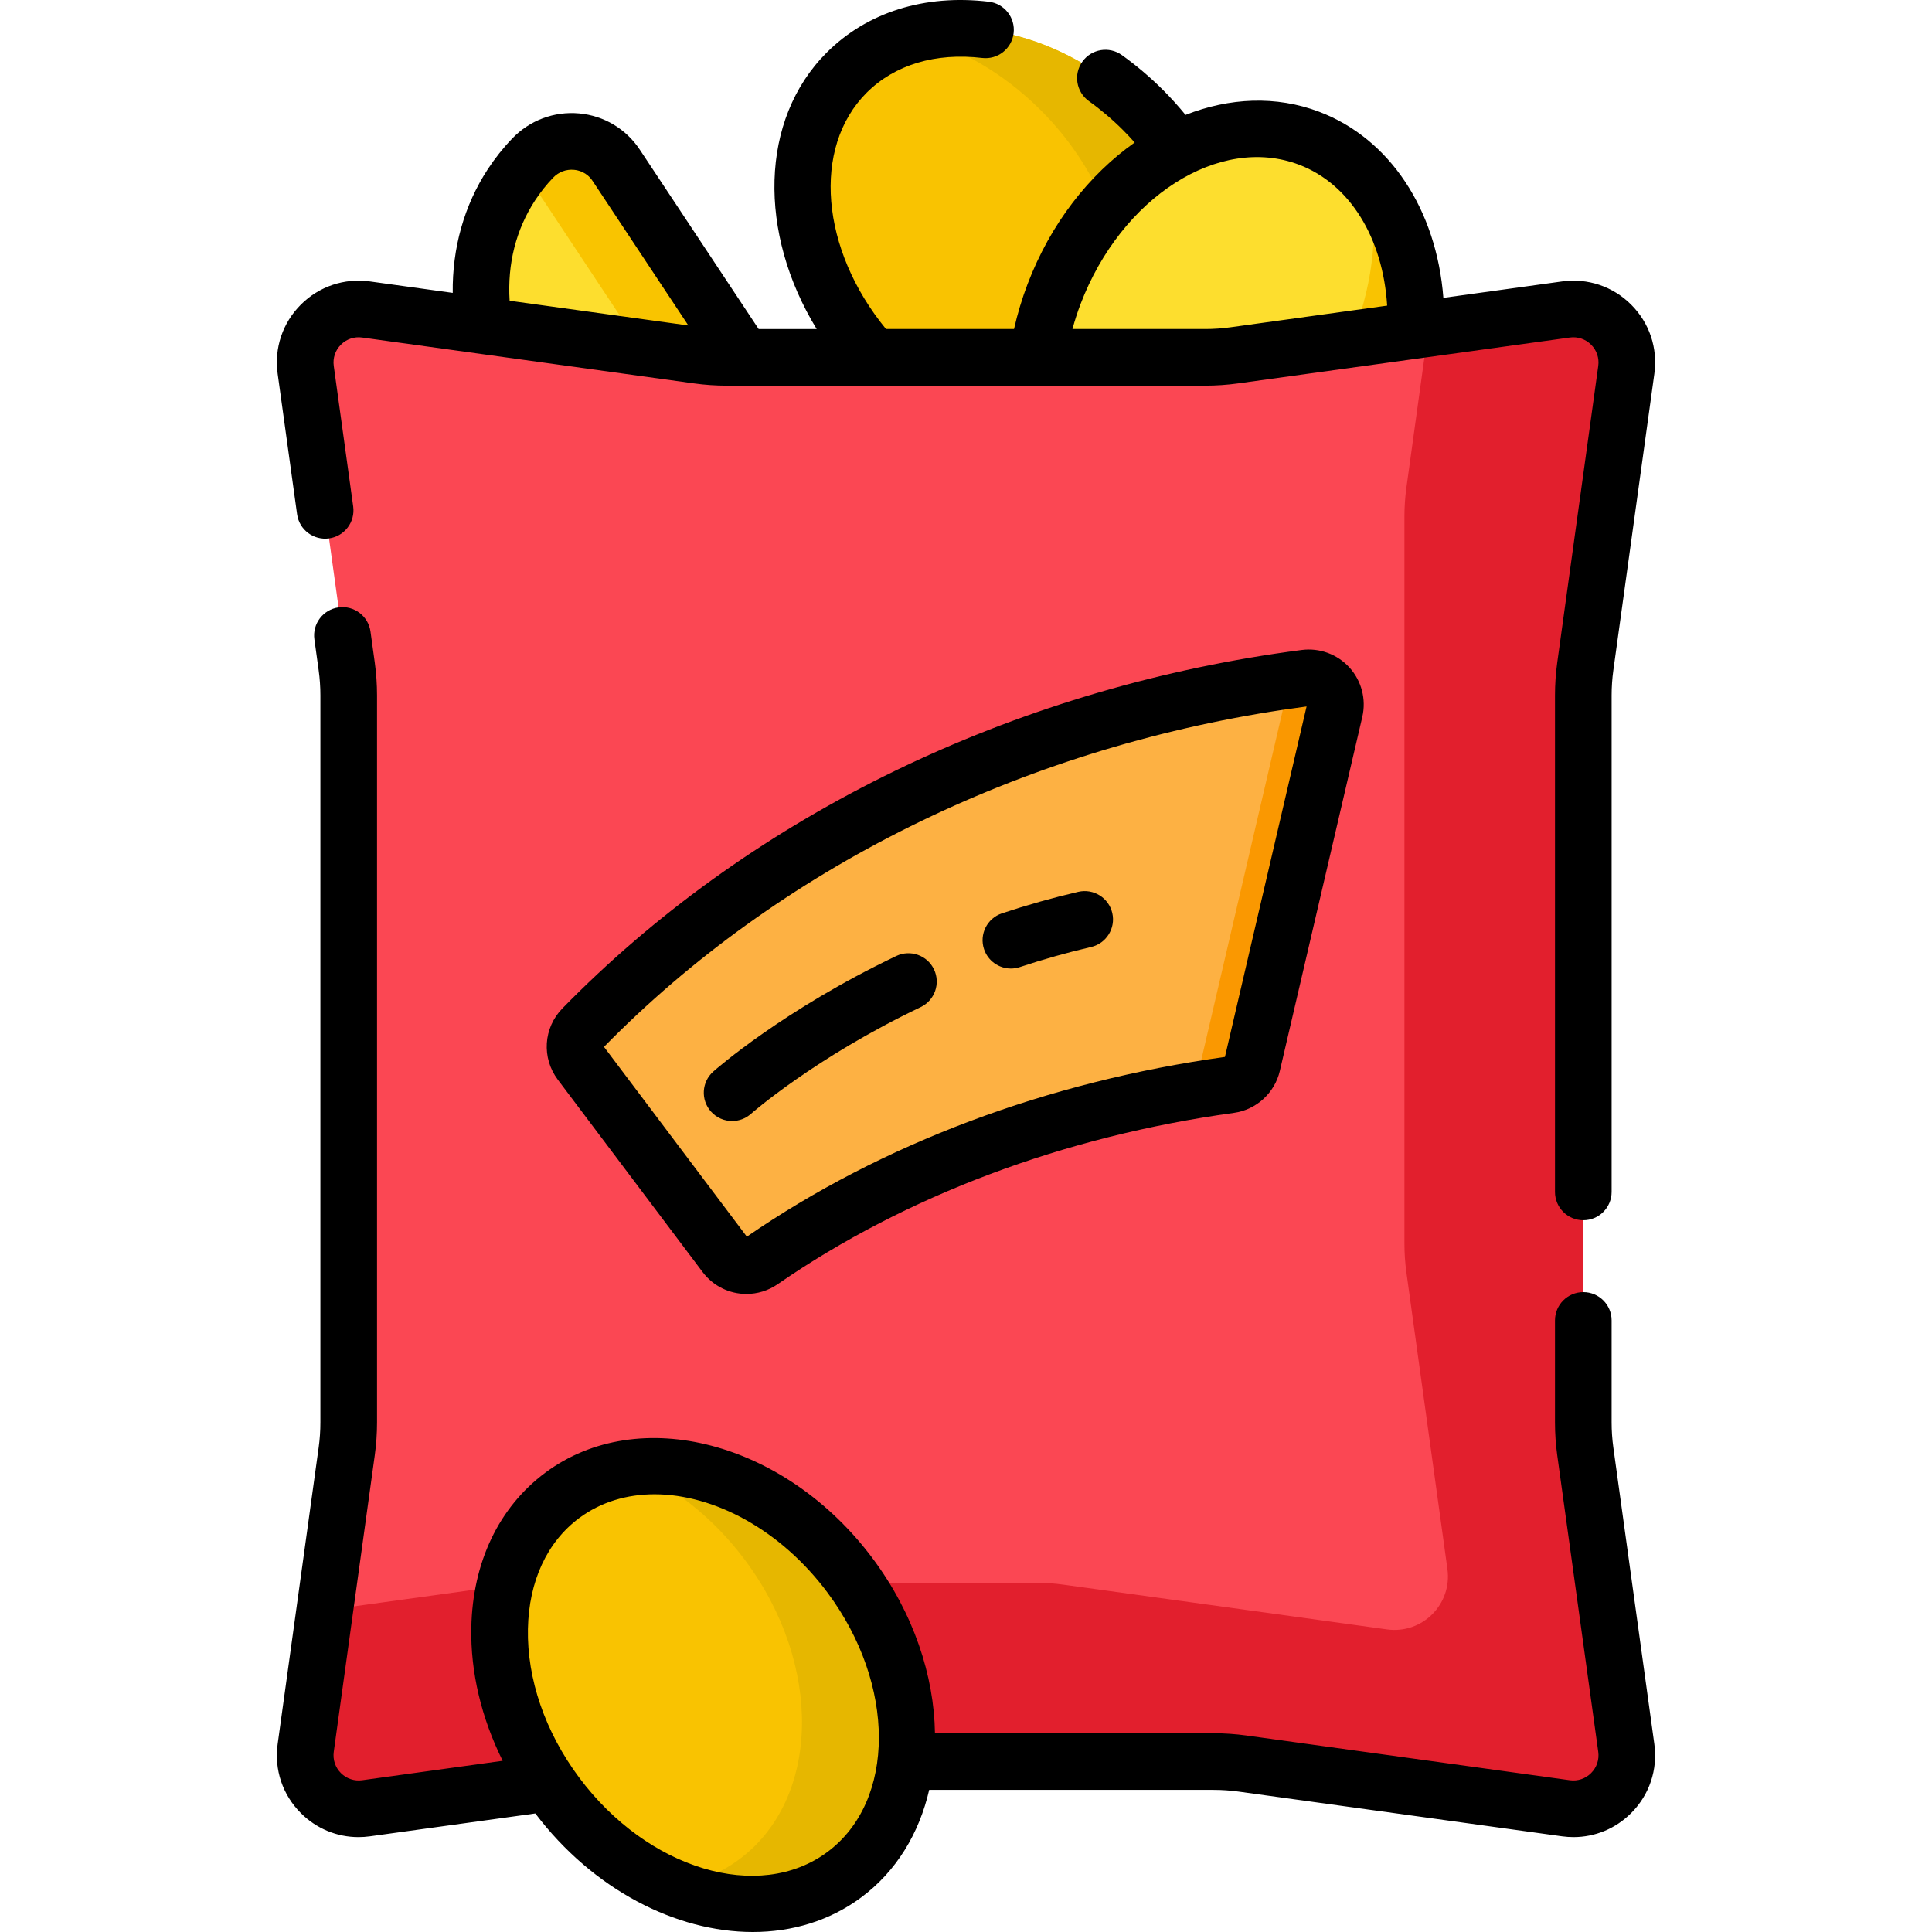 <svg id="Capa_1" enable-background="new 0 0 512 512" height="512" viewBox="0 0 512 512" width="512" xmlns="http://www.w3.org/2000/svg"><path d="m163.291 43.796c-5.039-7.606-15.798-8.489-22.117-1.909-2.061 2.146-3.942 4.497-5.616 7.051-17.356 26.484-5.933 64.66 25.513 85.267 14.328 9.389 30.337 13.507 45.165 12.704 10.839-.587 16.818-12.911 10.823-21.96z" fill="#fdde2e"/><path d="m217.059 124.95-53.768-81.154c-5.039-7.606-15.798-8.489-22.117-1.908-.907.945-1.773 1.936-2.608 2.96l53.071 80.103c4.771 7.201 1.954 16.47-4.855 20.254 6.552 1.485 13.111 2.05 19.454 1.707 10.839-.589 16.818-12.913 10.823-21.962z" fill="#f9c400"/><ellipse cx="268.663" cy="63.548" fill="#f9c301" rx="48.535" ry="62.638" transform="matrix(.707 -.707 .707 .707 33.754 208.586)"/><path d="m302.983 29.228c-18.254-18.254-42.481-25.365-61.48-19.927 12.004 2.988 24.102 9.704 34.325 19.927 24.462 24.462 28.927 59.657 9.972 78.612-4.81 4.81-10.67 8.105-17.132 9.955 16.718 4.161 33.254 1.078 44.286-9.955 18.956-18.954 14.491-54.15-9.971-78.612z" fill="#e6b700"/><ellipse cx="324.698" cy="95.194" fill="#fdde2e" rx="62.638" ry="48.535" transform="matrix(.355 -.935 .935 .355 120.373 364.901)"/><path d="m370.068 112.435c9.17-24.131 5.728-49.145-7.018-64.247 2.194 12.174 1.026 25.962-4.11 39.477-12.289 32.338-42.563 50.834-67.621 41.312-6.359-2.417-11.766-6.411-16.101-11.547 3.056 16.955 12.645 30.775 27.229 36.317 25.058 9.522 55.333-8.974 67.621-41.312z" fill="#f9c301"/><path d="m430.983 463.218-10.867-78.592c-.351-2.54-.527-5.101-.527-7.665v-192.691c0-2.564.176-5.125.527-7.665l10.867-78.593c1.288-9.315-6.679-17.283-15.995-15.995l-87.918 12.157c-2.54.351-5.101.527-7.665.527h-126.809c-2.564 0-5.125-.176-7.665-.527l-87.919-12.156c-9.315-1.288-17.283 6.679-15.995 15.995l10.867 78.593c.351 2.54.527 5.101.527 7.665v192.69c0 2.564-.176 5.125-.527 7.665l-10.867 78.592c-1.288 9.315 6.679 17.283 15.995 15.995l85.716-11.852c2.54-.351 5.101-.527 7.665-.527h131.215c2.564 0 5.125.176 7.665.527l85.716 11.852c9.315 1.288 17.282-6.68 15.994-15.995z" fill="#fb4753"/><path d="m420.117 384.626c-.351-2.54-.527-5.101-.527-7.665v-192.691c0-2.564.176-5.125.527-7.665l10.867-78.592c1.288-9.315-6.679-17.283-15.995-15.995l-36.445 5.039-5.828 42.147c-.351 2.54-.527 5.101-.527 7.665v192.69c0 2.564.176 5.125.527 7.665l10.867 78.593c1.288 9.315-6.679 17.283-15.995 15.995l-85.716-11.852c-2.54-.351-5.101-.527-7.665-.527h-131.215c-2.564 0-5.125.176-7.665.527l-49.271 6.812-5.039 36.445c-1.288 9.315 6.679 17.283 15.995 15.995l85.716-11.852c2.54-.351 5.101-.527 7.665-.527h131.215c2.564 0 5.125.176 7.665.527l85.716 11.852c9.315 1.288 17.283-6.679 15.995-15.995z" fill="#e21f2d"/><path d="m201.851 334.132c34.541-23.839 77.221-40.184 124.138-46.651 2.88-.397 5.209-2.545 5.869-5.376l21.856-93.817c1.117-4.794-2.898-9.228-7.78-8.595-2.27.294-4.543.611-6.82.953-74.575 11.185-139.025 45.104-184.687 91.812-2.436 2.492-2.685 6.391-.589 9.175l38.355 50.957c2.28 3.032 6.536 3.697 9.658 1.542z" fill="#fdb143"/><path d="m345.933 179.694c-1.378.179-2.759.383-4.139.578l-25.316 108.669c3.15-.53 6.32-1.02 9.511-1.46 2.88-.397 5.209-2.545 5.869-5.376l21.856-93.817c1.116-4.793-2.899-9.227-7.781-8.594z" fill="#fa9801"/><ellipse cx="186.378" cy="446.551" fill="#f9c301" rx="48.535" ry="62.638" transform="matrix(.802 -.597 .597 .802 -229.751 199.609)"/><path d="m166.911 388.999c11.263 4.736 22.064 13.064 30.57 24.493 20.655 27.751 19.967 63.222-1.536 79.227-5.331 3.968-11.442 6.362-17.931 7.303 16.086 6.764 33.117 6.191 45.764-3.223 21.503-16.004 22.191-51.476 1.536-79.227-15.535-20.871-38.716-31.428-58.403-28.573z" fill="#e6b700"/><path d="m78.732 136.279c.569 4.107 4.363 6.967 8.462 6.406 4.106-.568 6.973-4.356 6.406-8.462l-5.15-37.238c-.289-2.091.401-4.147 1.894-5.64 1.494-1.493 3.551-2.187 5.64-1.894l87.917 12.155c2.868.398 5.793.599 8.695.599h126.809c2.901 0 5.826-.201 8.693-.598l87.918-12.156c2.087-.292 4.147.401 5.64 1.894s2.183 3.549 1.894 5.64l-10.867 78.594c-.396 2.87-.597 5.794-.597 8.691v131.601c0 4.145 3.359 7.504 7.504 7.504s7.504-3.359 7.504-7.504v-131.601c0-2.213.153-4.447.456-6.637l10.867-78.592c.938-6.789-1.302-13.462-6.149-18.308-4.846-4.846-11.516-7.083-18.308-6.149l-31.452 4.349c-1.803-23.317-14.14-42.181-32.894-49.308-11.457-4.352-23.824-3.739-35.436.822-1.851-2.258-3.811-4.447-5.888-6.525-3.416-3.417-7.11-6.555-10.979-9.326-3.366-2.413-8.056-1.641-10.469 1.73-2.413 3.369-1.64 8.056 1.73 10.469 3.204 2.296 6.267 4.899 9.105 7.739 1.045 1.045 2.047 2.129 3.025 3.23-12.033 8.491-22.281 21.452-28.388 37.522-1.483 3.904-2.68 7.89-3.588 11.91h-33.929c-17.292-21.057-19.685-48.069-5.117-62.635 7.402-7.403 18.271-10.669 30.601-9.204 4.126.49 7.849-2.45 8.338-6.564.49-4.115-2.45-7.849-6.564-8.338-17.002-2.03-32.264 2.77-42.988 13.494-17.76 17.759-18.188 47.835-2.64 73.248h-15.379l-31.502-47.547c-3.646-5.505-9.508-9.002-16.082-9.596-6.624-.598-13.078 1.819-17.703 6.634-2.398 2.497-4.579 5.234-6.481 8.137-6.274 9.573-9.451 20.952-9.301 32.792l-21.941-3.034c-6.789-.932-13.461 1.302-18.308 6.149-4.845 4.846-7.087 11.519-6.149 18.308zm207.61-55.66c10.8-28.42 36.791-45.002 57.941-36.964 13.438 5.107 22.213 19.421 23.329 37.338l-41.571 5.748c-2.189.303-4.421.456-6.636.456h-35.196c.611-2.212 1.31-4.411 2.133-6.578zm-144.509-27.567c1.395-2.129 2.995-4.137 4.753-5.967 1.451-1.512 3.459-2.273 5.529-2.083 1.181.107 3.391.63 4.921 2.938l25.382 38.311-47.363-6.549c-.616-9.745 1.682-18.872 6.778-26.65z"/><path d="m427.55 383.598c-.303-2.191-.456-4.424-.456-6.638v-27.034c0-4.145-3.359-7.504-7.504-7.504s-7.504 3.359-7.504 7.504v27.034c0 2.899.201 5.823.597 8.693l10.867 78.593c.289 2.091-.401 4.147-1.894 5.64-1.492 1.492-3.544 2.188-5.64 1.894l-85.717-11.852c-2.874-.397-5.798-.598-8.692-.598h-73.832c-.241-15.323-5.682-31.781-16.441-46.238v-.001c-23.093-31.024-62.048-41.256-86.834-22.808-12.303 9.157-19.264 23.747-19.6 41.083-.229 11.806 2.681 23.939 8.313 35.266l-37.228 5.148c-2.088.29-4.146-.401-5.64-1.894-1.493-1.493-2.183-3.549-1.894-5.64l10.867-78.594c.397-2.874.598-5.798.598-8.692v-192.69c0-2.893-.201-5.818-.598-8.692l-1.134-8.208c-.569-4.107-4.353-6.969-8.462-6.407-4.105.568-6.972 4.356-6.406 8.462l1.134 8.206c.304 2.197.457 4.431.457 6.639v192.69c0 2.209-.153 4.443-.457 6.637l-10.867 78.593c-.938 6.789 1.303 13.461 6.149 18.308 4.121 4.121 9.563 6.358 15.274 6.358 1.005 0 2.019-.069 3.034-.209l43.826-6.06c15.29 20.196 37.325 31.413 57.629 31.413 10.429 0 20.404-2.961 28.762-9.182 9.34-6.951 15.352-16.999 17.989-28.481h75.361c2.209 0 4.443.153 6.637.457l85.716 11.852c1.016.14 2.028.209 3.034.209 5.711 0 11.153-2.238 15.274-6.358 4.846-4.845 7.087-11.519 6.149-18.308zm-208.252 107.181c-18.148 13.51-47.684 4.659-65.834-19.73-9.002-12.093-13.817-26.083-13.559-39.392.244-12.592 5.058-23.01 13.556-29.334 5.762-4.289 12.668-6.324 19.997-6.324 15.754 0 33.448 9.409 45.836 26.053 18.151 24.388 18.152 55.219.004 68.727z"/><path d="m344.969 172.253c-2.359.305-4.704.633-6.969.973-73.341 11-140.441 44.378-188.94 93.987-5.065 5.181-5.577 13.145-1.217 18.935l38.355 50.956c2.856 3.795 7.197 5.805 11.614 5.805 2.865 0 5.761-.846 8.302-2.6 34.029-23.485 75.836-39.181 120.9-45.393 5.911-.814 10.795-5.278 12.153-11.107l21.856-93.818c1.082-4.645-.183-9.53-3.383-13.068-3.203-3.538-7.937-5.285-12.671-4.67zm-20.348 107.843c-47.099 6.543-90.896 23.008-126.698 47.631l-37.86-50.299c46.206-47.133 110.172-78.862 180.165-89.359 1.962-.295 3.987-.579 6.03-.848z"/><path d="m285.762 236.345c-6.727 1.558-13.533 3.475-20.229 5.698-3.933 1.305-6.063 5.553-4.757 9.487 1.045 3.148 3.976 5.141 7.121 5.141.784 0 1.581-.124 2.366-.384 6.256-2.077 12.61-3.867 18.886-5.321 4.037-.935 6.552-4.967 5.617-9.004s-4.968-6.55-9.004-5.617z"/><path d="m237.512 253.352c-29.835 14.234-47.727 29.946-48.473 30.608-3.102 2.749-3.389 7.491-.64 10.593 1.483 1.674 3.546 2.528 5.619 2.528 1.769 0 3.545-.622 4.973-1.888.167-.148 17.035-14.962 44.983-28.294 3.74-1.785 5.326-6.264 3.542-10.004-1.785-3.743-6.266-5.327-10.004-3.543z"/></svg>